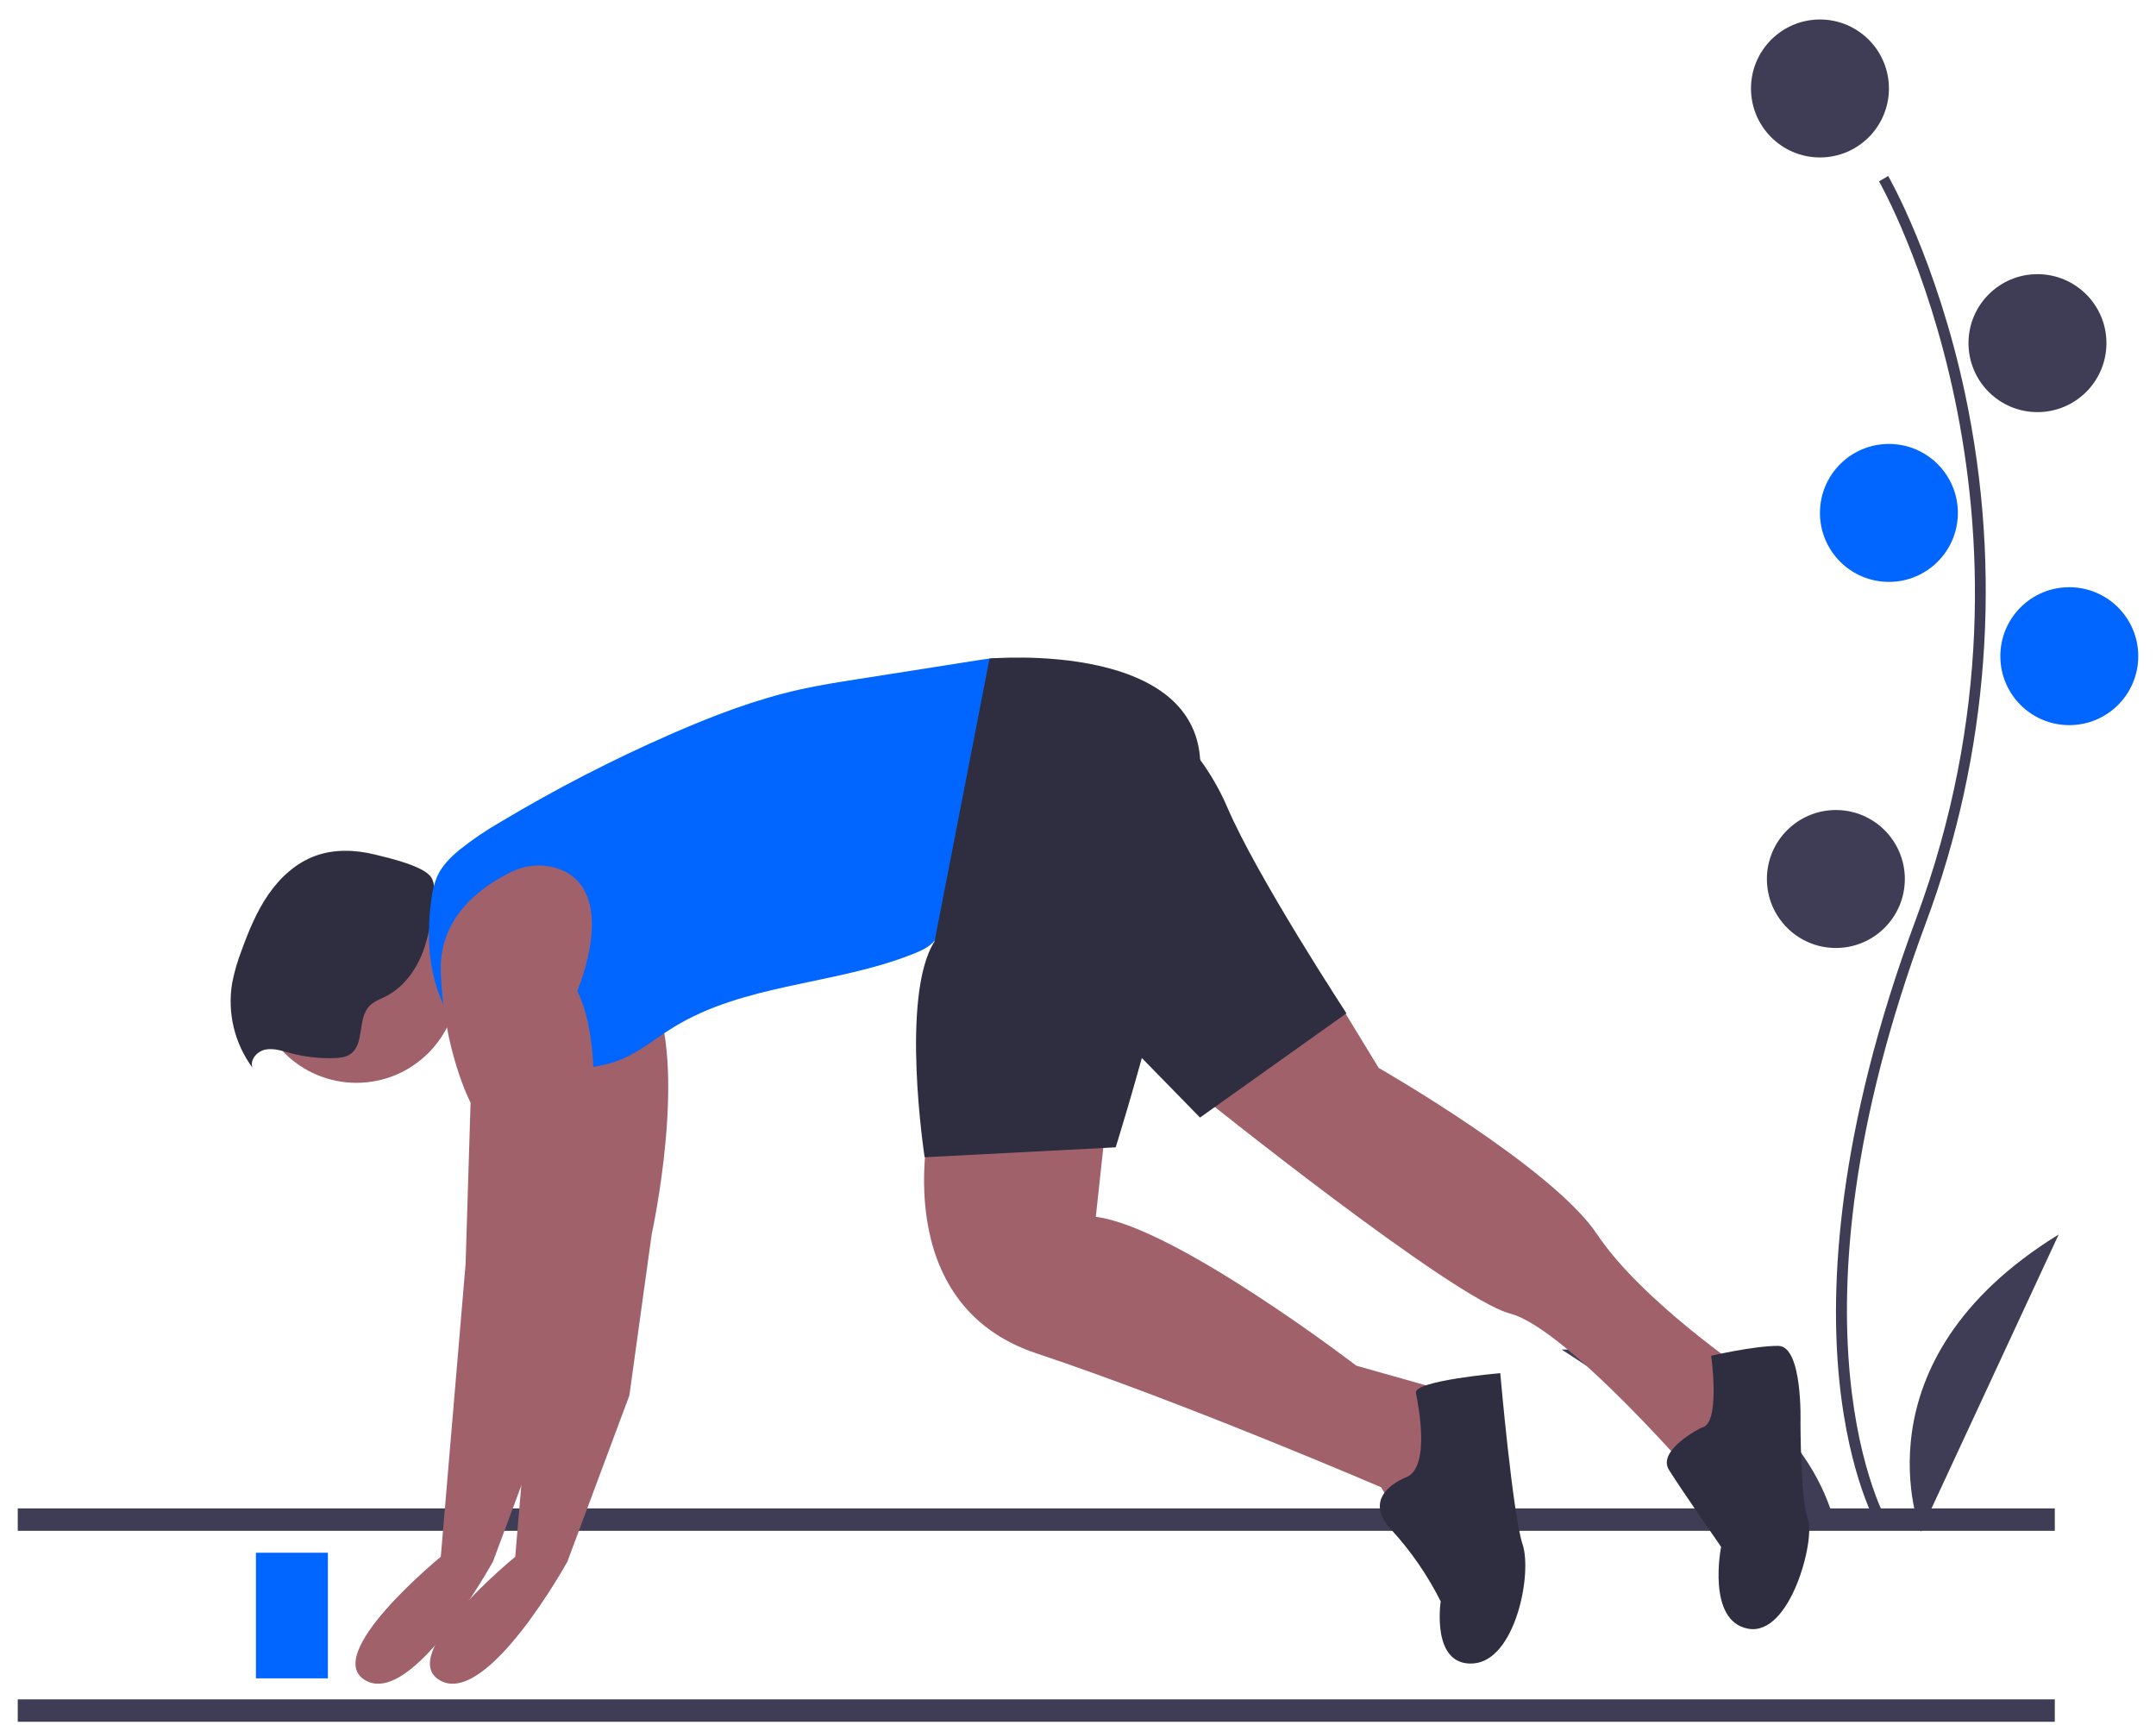 <svg width="95" height="76" viewBox="0 0 95 76" fill="none" xmlns="http://www.w3.org/2000/svg">
<g clip-path="url(#clip0_31_5383)">
<path d="M90.541 66.457H0.782V67.446H90.541V66.457Z" fill="#3F3D56"/>
<path d="M90.541 74.869H0.782V75.859H90.541V74.869Z" fill="#3F3D56"/>
<path d="M82.798 67.367C82.745 67.279 81.48 65.167 81.041 60.782C80.639 56.758 80.898 49.976 84.415 40.516C91.078 22.594 82.879 8.133 82.796 7.989L83.2 7.754C83.221 7.791 85.337 11.478 86.587 17.349C88.238 25.132 87.637 33.225 84.853 40.679C78.201 58.57 83.147 67.04 83.197 67.124L82.798 67.367Z" fill="#3F3D56"/>
<path d="M80.193 6.937C81.871 6.937 83.232 5.576 83.232 3.898C83.232 2.22 81.871 0.859 80.193 0.859C78.515 0.859 77.154 2.22 77.154 3.898C77.154 5.576 78.515 6.937 80.193 6.937Z" fill="#3F3D56"/>
<path d="M89.777 18.157C91.455 18.157 92.816 16.796 92.816 15.118C92.816 13.44 91.455 12.079 89.777 12.079C88.098 12.079 86.738 13.44 86.738 15.118C86.738 16.796 88.098 18.157 89.777 18.157Z" fill="#3F3D56"/>
<path d="M83.232 25.637C84.91 25.637 86.27 24.276 86.27 22.598C86.27 20.92 84.91 19.559 83.232 19.559C81.553 19.559 80.193 20.92 80.193 22.598C80.193 24.276 81.553 25.637 83.232 25.637Z" fill="#0066FF"/>
<path d="M91.179 31.948C92.858 31.948 94.218 30.588 94.218 28.91C94.218 27.231 92.858 25.871 91.179 25.871C89.501 25.871 88.141 27.231 88.141 28.91C88.141 30.588 89.501 31.948 91.179 31.948Z" fill="#0066FF"/>
<path d="M80.894 41.766C82.572 41.766 83.933 40.405 83.933 38.727C83.933 37.049 82.572 35.688 80.894 35.688C79.216 35.688 77.855 37.049 77.855 38.727C77.855 40.405 79.216 41.766 80.894 41.766Z" fill="#3F3D56"/>
<path d="M84.634 67.479C84.634 67.479 81.595 59.999 90.712 54.389L84.634 67.479Z" fill="#3F3D56"/>
<path d="M80.897 67.343C80.897 67.343 79.514 59.389 68.81 59.457L80.897 67.343Z" fill="#3F3D56"/>
<path d="M15.705 47.707C18.181 47.707 20.188 45.7 20.188 43.224C20.188 40.749 18.181 38.742 15.705 38.742C13.23 38.742 11.223 40.749 11.223 43.224C11.223 45.7 13.23 47.707 15.705 47.707Z" fill="#A0616A"/>
<path d="M16.517 37.649C15.66 37.438 14.738 37.403 13.908 37.702C13.053 38.01 12.348 38.654 11.831 39.402C11.313 40.149 10.965 40.999 10.653 41.853C10.472 42.319 10.331 42.8 10.233 43.29C10.121 43.943 10.143 44.612 10.296 45.257C10.45 45.902 10.732 46.51 11.126 47.043C10.995 46.697 11.325 46.319 11.688 46.244C12.05 46.169 12.419 46.296 12.777 46.392C13.407 46.561 14.058 46.638 14.71 46.619C14.96 46.612 15.222 46.587 15.429 46.448C16.08 46.013 15.735 44.889 16.277 44.324C16.47 44.122 16.746 44.027 16.995 43.901C17.892 43.445 18.482 42.526 18.761 41.56C18.936 40.954 19.37 39.215 19 38.652C18.666 38.143 17.085 37.788 16.517 37.649Z" fill="#2F2E41"/>
<path d="M27.903 38.282C27.572 38.165 27.221 38.115 26.87 38.135C26.52 38.154 26.177 38.243 25.861 38.395C24.692 38.944 22.624 40.272 22.703 42.787C22.812 46.285 24.014 48.581 24.014 48.581L23.796 55.688L22.703 68.589C22.703 68.589 17.345 72.962 19.423 74.055C21.5 75.148 24.998 68.807 24.998 68.807L27.732 61.482L28.716 54.376C28.716 54.376 30.355 46.941 28.716 43.661C28.716 43.661 30.61 39.27 27.903 38.282Z" fill="#A0616A"/>
<path d="M40.96 49.565C40.96 49.565 39.102 57.437 45.662 59.624C52.221 61.81 60.858 65.527 60.858 65.527L61.952 67.386L64.466 63.997L64.029 61.373L59.765 60.17C59.765 60.17 51.784 54.048 48.285 53.611L48.723 49.565H40.96Z" fill="#A0616A"/>
<path d="M58.432 43.248L60.749 47.051C60.749 47.051 68.402 51.424 70.37 54.376C72.338 57.328 77.039 60.498 77.039 60.498L74.962 65.418C74.962 65.418 69.058 58.53 66.543 57.874C64.029 57.218 52.877 48.253 52.877 48.253L58.432 43.248Z" fill="#A0616A"/>
<path d="M37.797 29.921C36.944 30.055 36.09 30.189 35.247 30.377C33.288 30.814 31.404 31.538 29.565 32.342C26.992 33.468 24.492 34.756 22.082 36.198C21.432 36.569 20.812 36.99 20.227 37.458C19.837 37.782 19.471 38.154 19.262 38.615C19.13 38.937 19.044 39.277 19.008 39.623C18.838 40.839 18.846 42.093 19.175 43.276C19.505 44.458 20.173 45.567 21.156 46.301C21.416 46.502 21.706 46.662 22.014 46.777C22.428 46.903 22.857 46.975 23.29 46.991C24.669 47.1 26.11 47.201 27.387 46.667C28.198 46.327 28.885 45.753 29.631 45.288C32.792 43.319 36.808 43.403 40.265 42.017C40.601 41.883 40.943 41.725 41.178 41.45C41.356 41.214 41.49 40.948 41.574 40.664C42.011 39.455 42.448 38.245 42.885 37.036C43.161 36.269 43.439 35.503 43.671 34.722C43.914 33.905 44.108 33.074 44.301 32.244C44.468 31.53 44.639 30.782 44.575 30.043C44.481 28.954 44.229 28.91 43.229 29.067C41.419 29.353 39.608 29.637 37.797 29.921Z" fill="#0066FF"/>
<path d="M24.623 38.282C24.292 38.165 23.941 38.115 23.591 38.135C23.24 38.154 22.897 38.243 22.581 38.395C21.412 38.944 19.344 40.272 19.423 42.787C19.532 46.285 20.735 48.581 20.735 48.581L20.516 55.688L19.423 68.589C19.423 68.589 14.065 72.962 16.143 74.055C18.22 75.148 21.718 68.807 21.718 68.807L24.452 61.482L25.436 54.376C25.436 54.376 27.076 46.941 25.436 43.661C25.436 43.661 27.33 39.27 24.623 38.282Z" fill="#A0616A"/>
<path d="M43.602 29.016C43.602 29.016 53.315 28.137 52.877 34.15C52.44 40.163 49.16 50.549 49.16 50.549L40.742 50.986C40.742 50.986 39.648 43.88 41.179 41.475L43.602 29.016Z" fill="#2F2E41"/>
<path d="M50.363 30.979C50.363 30.979 52.768 32.51 54.08 35.571C55.392 38.632 59.328 44.645 59.328 44.645L52.877 49.237L48.067 44.317L50.363 30.979Z" fill="#2F2E41"/>
<path d="M61.952 65.09C61.952 65.09 59.874 65.855 61.296 67.386C62.169 68.336 62.905 69.403 63.482 70.556C63.482 70.556 63.045 73.399 64.904 73.29C66.762 73.18 67.528 69.354 67.09 68.042C66.653 66.73 66.106 60.498 66.106 60.498C66.106 60.498 62.28 60.826 62.389 61.373C62.498 61.919 63.045 64.653 61.952 65.09Z" fill="#2F2E41"/>
<path d="M74.962 62.904C74.962 62.904 72.994 63.888 73.541 64.762C74.087 65.637 75.837 68.151 75.837 68.151C75.837 68.151 75.181 71.431 77.039 71.759C78.898 72.087 79.991 67.823 79.663 66.949C79.335 66.074 79.335 62.685 79.335 62.685C79.335 62.685 79.444 59.296 78.351 59.296C77.258 59.296 75.399 59.733 75.399 59.733C75.399 59.733 75.837 62.794 74.962 62.904Z" fill="#2F2E41"/>
<path d="M14.448 68.41H11.277V73.944H14.448V68.41Z" fill="#0066FF"/>
</g>
<defs>
<clipPath id="clip0_31_5383">
<rect width="93.436" height="75" fill="white" transform="translate(0.782 0.859)"/>
</clipPath>
</defs>
</svg>
